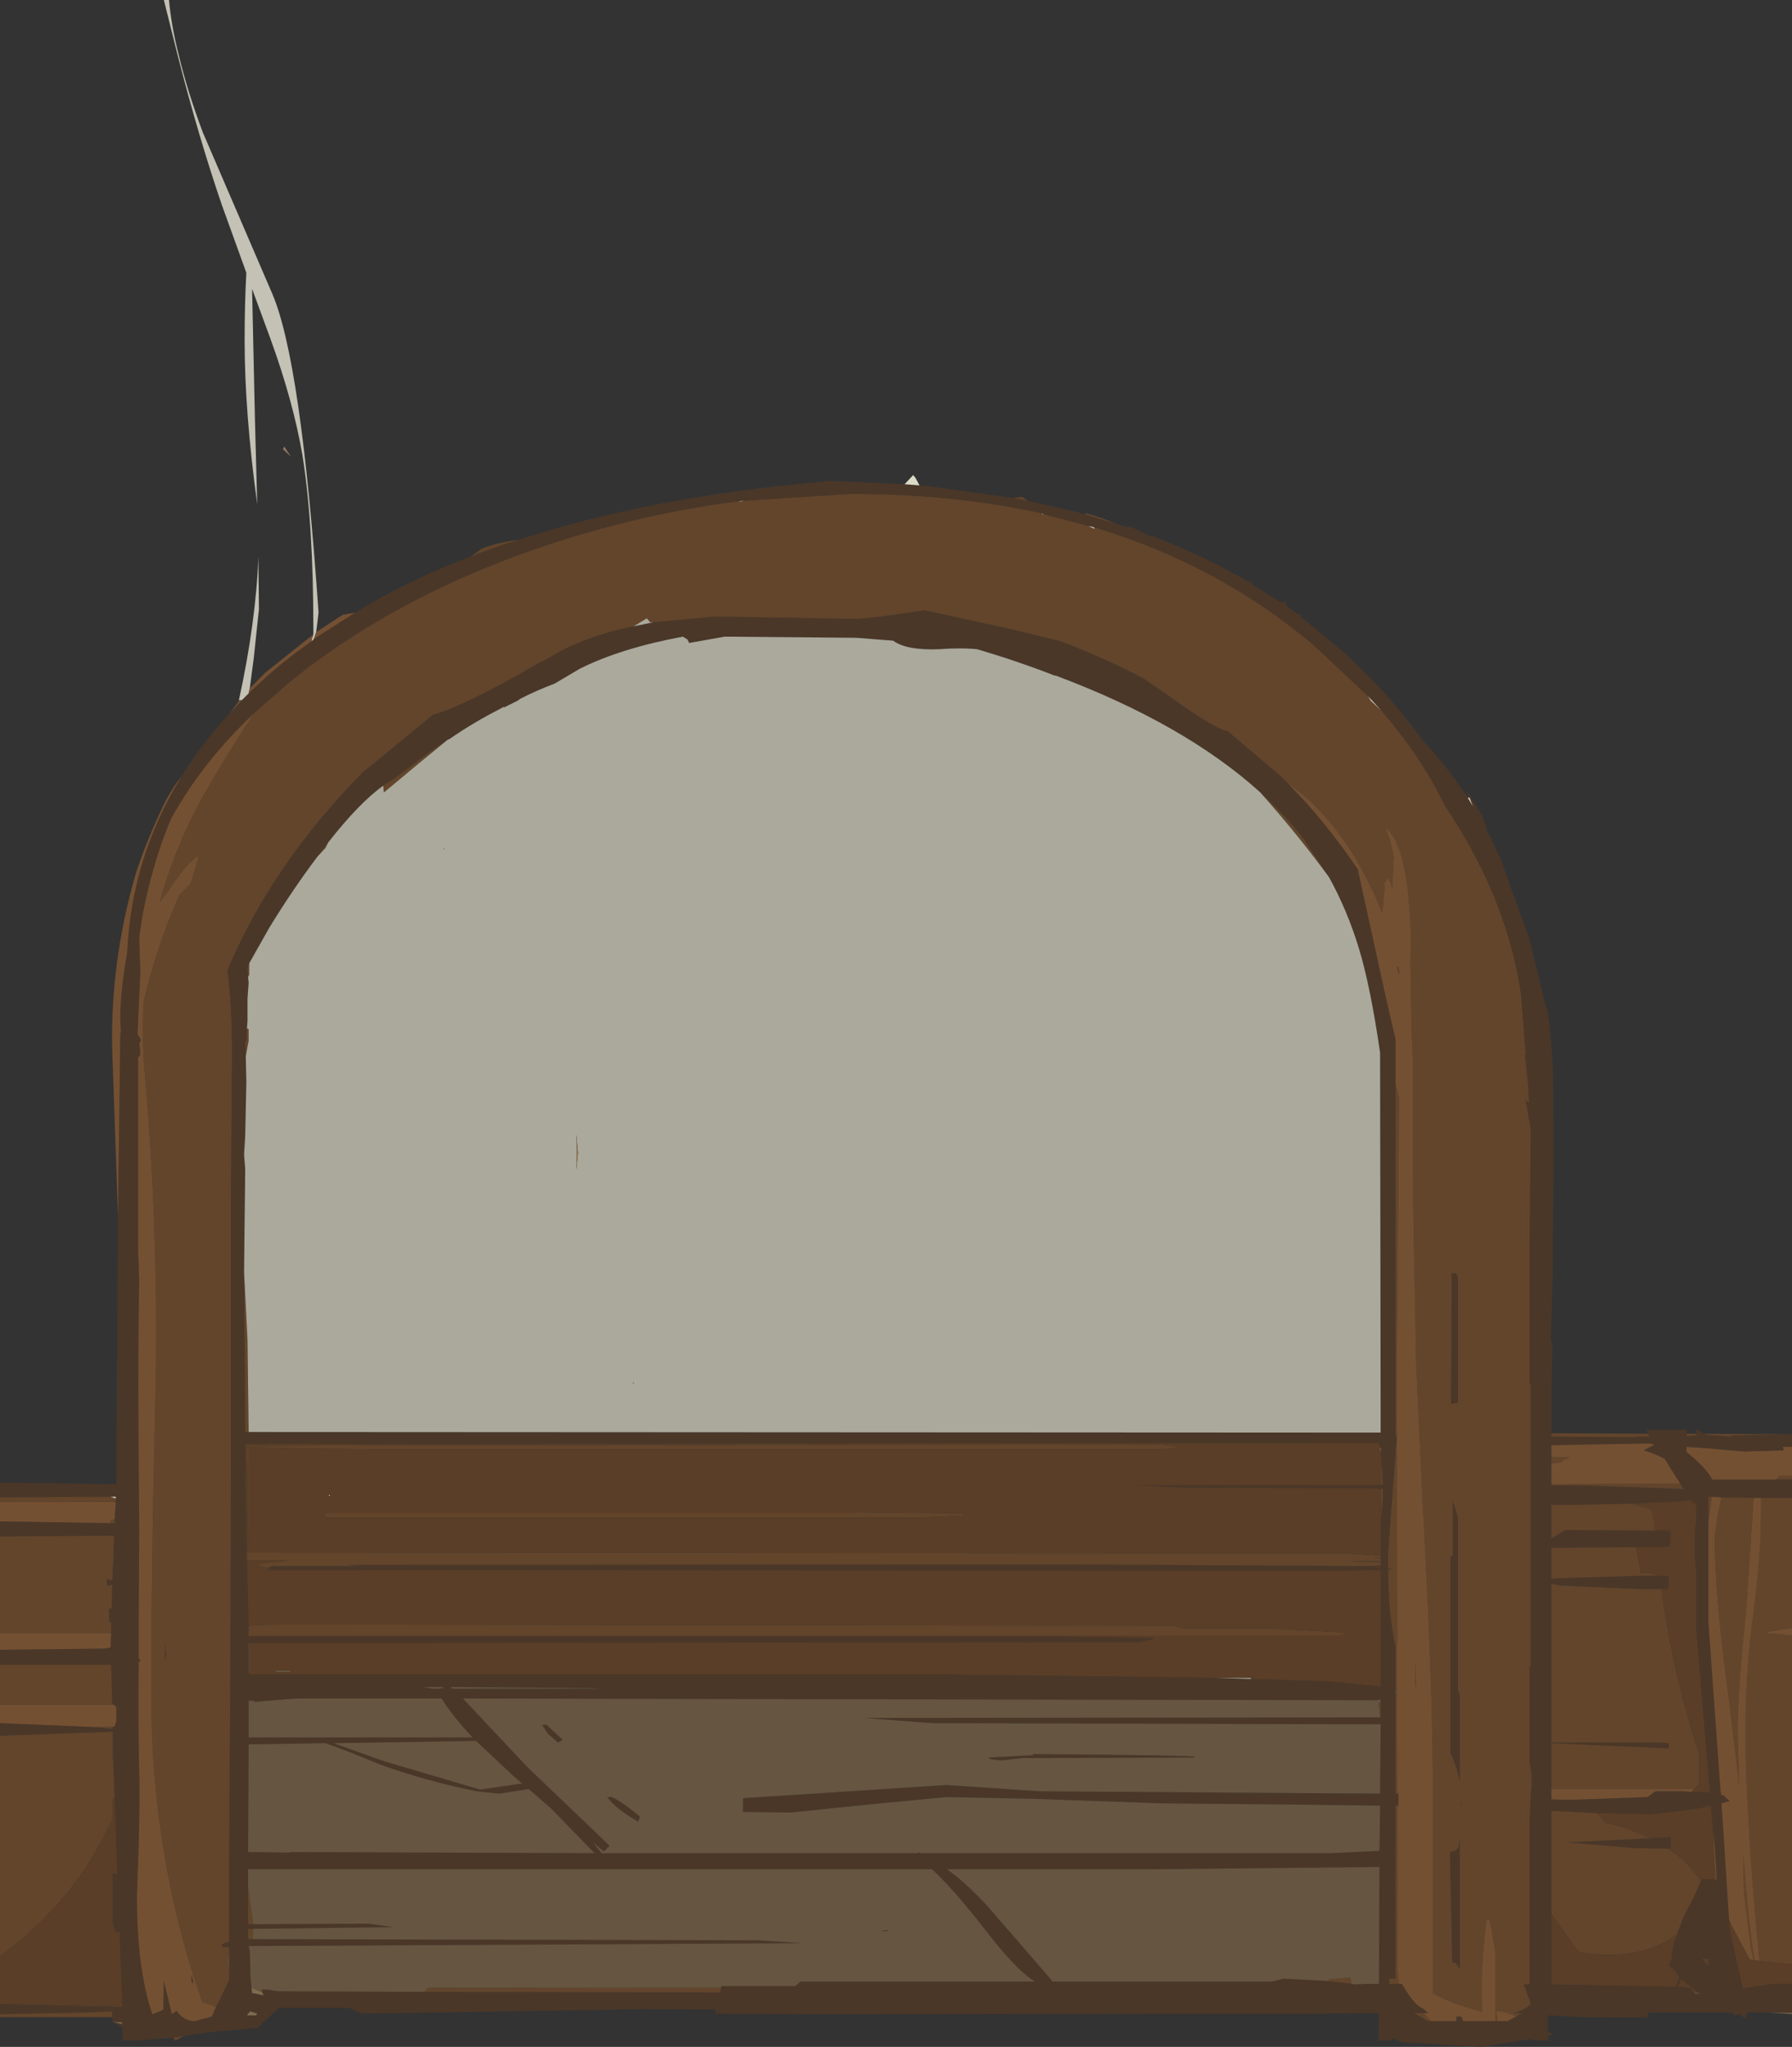 <?xml version="1.0" encoding="UTF-8" standalone="no"?>
<svg xmlns:ffdec="https://www.free-decompiler.com/flash" xmlns:xlink="http://www.w3.org/1999/xlink" ffdec:objectType="shape" height="178.6px" width="156.4px" xmlns="http://www.w3.org/2000/svg">
  <rect width="100%" height="100%" fill="#333333" stroke="none"/>
  <g transform="matrix(1.0, 0.0, 0.0, 1.0, 0.0, 0.0)">
    <path d="M91.1 44.9 L90.95 44.8 Q83.2 43.1 74.3 43.1 L64.9 43.7 64.4 43.75 Q57.3 44.65 50.15 46.8 37.9 50.5 28.6 57.0 L27.0 58.15 25.3 59.5 22.2 62.2 Q17.6 66.55 14.9 71.5 13.25 75.45 12.4 80.1 L12.15 81.8 12.25 84.85 12.0 90.25 12.05 90.35 12.05 90.3 12.3 90.75 12.15 91.05 12.25 91.8 12.2 91.85 12.25 92.0 12.05 92.3 12.05 109.0 12.15 111.65 Q12.0 118.95 12.15 133.5 L12.1 141.95 12.1 144.65 12.25 144.9 12.1 145.05 Q12.05 151.05 12.15 154.5 12.25 158.05 11.95 165.4 11.95 171.5 13.15 175.3 L13.25 175.3 13.15 175.35 13.3 175.75 13.95 175.5 14.25 175.35 14.3 172.85 15.0 175.75 15.4 175.45 Q16.05 176.35 17.0 176.35 L18.5 175.95 18.85 175.1 19.3 174.25 20.0 172.75 20.0 172.05 20.0 170.35 20.0 169.9 19.45 169.9 19.35 169.7 Q19.6 169.5 20.0 169.4 L20.0 162.1 20.0 161.95 20.1 146.8 20.05 146.75 20.1 146.7 20.15 128.0 20.15 104.2 20.25 91.95 Q20.25 87.85 19.85 84.65 23.75 75.4 31.7 67.35 L32.45 66.75 37.8 62.35 38.5 62.15 Q41.85 60.9 47.1 57.8 L47.65 57.55 48.75 56.9 Q51.55 55.4 55.3 54.65 L57.0 54.3 62.4 53.8 74.9 54.0 76.9 53.8 80.7 53.25 87.8 54.8 92.4 55.9 Q96.3 57.35 99.8 59.2 L102.05 60.75 Q106.1 63.65 107.15 63.8 L111.8 67.75 112.45 68.4 Q115.7 71.7 118.5 75.85 L120.9 86.8 121.8 90.7 121.8 94.6 121.8 125.25 121.9 125.25 121.85 126.2 121.8 126.2 121.8 126.75 121.15 135.55 121.15 136.85 121.55 136.9 121.15 136.95 Q121.15 140.8 121.8 143.7 L121.8 147.25 121.8 147.8 121.8 156.5 121.95 156.5 122.05 156.5 122.05 157.15 122.05 157.55 121.95 157.55 121.8 157.55 121.8 172.65 121.3 172.65 121.25 172.65 121.25 173.0 121.25 173.1 122.1 173.1 122.35 173.1 Q123.25 174.65 123.9 175.1 L124.25 175.3 124.65 175.65 124.25 175.65 123.4 175.65 124.65 176.35 124.9 176.35 127.1 176.35 127.1 175.95 127.55 175.95 127.7 176.35 130.5 176.35 130.7 176.35 131.55 176.35 132.35 175.95 132.65 175.7 132.65 175.75 133.05 175.65 132.05 175.65 Q133.3 175.3 133.6 174.8 L133.0 173.15 133.5 173.15 133.5 158.75 133.6 156.5 Q133.8 155.1 133.5 153.85 L133.5 145.45 133.6 145.4 133.6 120.9 133.5 120.7 133.5 108.5 133.6 98.55 133.15 95.95 133.45 96.25 133.4 95.2 133.4 94.95 133.1 92.1 133.15 91.8 132.75 86.8 Q131.55 78.4 126.1 70.3 124.05 66.05 120.55 62.0 L119.4 60.75 114.6 56.25 Q106.3 49.25 95.45 46.0 L95.0 45.9 91.2 44.9 91.1 44.9 M88.45 43.45 L89.7 43.7 93.0 44.45 93.9 44.65 94.75 44.9 97.4 45.7 98.35 46.0 98.55 45.9 100.4 46.8 100.65 46.8 Q105.2 48.55 109.2 50.9 L109.15 50.55 109.35 50.85 109.25 50.85 109.2 50.95 109.6 51.2 111.85 52.6 112.0 52.5 112.15 52.5 112.3 52.85 113.2 53.55 113.4 53.7 117.4 57.0 119.15 58.7 Q121.8 61.35 124.1 64.5 L124.25 64.7 Q126.25 66.8 128.1 69.6 L128.55 70.35 128.25 69.6 127.95 68.9 128.3 69.4 129.35 71.15 129.75 72.25 129.7 72.35 Q131.05 74.85 131.75 77.15 L133.45 81.8 134.95 87.95 135.0 87.85 Q135.45 90.5 135.55 94.2 L135.6 100.55 135.5 111.65 135.35 116.9 135.5 117.35 135.4 121.35 135.4 125.05 135.4 125.35 142.85 125.4 142.8 125.35 143.95 125.35 143.85 125.1 143.8 124.95 143.65 124.75 147.2 124.75 147.2 125.1 147.2 125.25 147.2 125.3 147.25 125.3 148.05 125.25 148.05 125.1 148.05 124.7 148.15 124.75 148.75 125.1 149.0 125.2 151.2 125.35 151.1 125.25 156.4 125.15 156.4 126.25 155.6 126.25 155.7 126.55 152.2 126.65 148.75 126.35 147.2 126.25 147.2 126.65 147.25 126.75 Q148.85 128.0 149.45 129.1 L154.95 129.1 156.4 129.1 156.4 130.7 153.7 130.7 153.2 130.7 153.05 130.7 150.25 130.65 149.4 130.6 149.2 130.6 149.1 130.6 149.1 132.9 149.1 141.5 150.05 154.75 150.1 155.45 150.2 156.6 150.4 156.65 150.95 157.15 150.25 157.35 150.9 167.4 150.9 167.5 150.9 167.95 151.2 169.45 152.1 173.5 152.8 173.4 154.7 173.1 156.4 173.1 156.4 175.6 154.35 175.6 152.5 175.6 152.35 176.15 151.95 175.85 151.8 175.75 151.45 175.85 151.1 175.6 143.9 175.6 143.75 176.05 Q137.0 176.05 135.45 175.85 L135.1 175.9 135.1 177.3 Q135.45 177.35 135.5 177.5 L135.1 177.65 135.1 177.7 135.2 178.05 133.8 178.05 133.8 177.9 132.4 178.1 129.25 178.6 122.4 178.2 121.5 177.85 121.5 178.05 120.3 178.05 120.35 175.65 115.45 175.7 105.55 175.7 71.05 175.75 62.4 175.7 62.5 175.35 55.8 175.3 53.85 175.35 31.6 175.7 30.5 175.2 24.35 175.2 22.45 176.95 18.45 177.3 16.05 177.65 15.1 177.8 11.75 178.05 10.7 178.05 10.65 176.95 Q10.35 176.6 9.85 176.45 L9.8 176.45 9.8 176.0 9.8 175.5 7.5 175.6 0.0 175.75 0.0 174.85 10.65 175.1 10.65 174.2 10.45 168.55 10.15 168.6 9.85 167.85 9.85 163.5 10.15 163.5 10.25 163.7 10.1 159.25 10.0 156.75 9.85 153.1 9.85 151.3 9.85 151.2 9.85 151.1 0.0 151.45 0.0 150.35 8.3 150.7 9.85 150.85 9.85 150.65 10.0 150.65 10.15 150.2 10.15 148.95 9.95 148.75 9.8 148.65 9.7 145.25 0.0 145.25 0.0 143.95 9.15 143.85 9.65 143.75 9.7 142.5 9.7 141.55 9.55 141.6 9.5 140.35 9.75 140.35 9.8 138.25 9.45 138.35 9.35 138.35 9.3 137.8 9.8 137.9 9.9 135.9 9.95 134.0 0.0 134.05 0.0 132.75 9.6 132.9 10.0 132.9 10.0 132.6 10.1 131.05 10.1 130.75 10.1 130.6 9.65 130.6 0.0 130.65 0.0 129.35 10.15 129.5 10.15 128.35 10.3 106.25 10.5 90.1 10.55 90.1 10.5 88.8 Q10.5 86.55 11.1 83.1 11.5 74.75 15.85 67.75 17.6 64.85 20.05 62.25 L21.1 61.1 21.7 60.5 23.2 59.1 Q25.05 57.45 27.2 55.95 L27.4 55.75 31.0 53.45 Q35.55 50.65 41.1 48.55 43.1 47.75 45.25 47.1 55.05 43.9 67.55 42.45 L67.95 42.4 68.0 42.4 72.45 41.95 78.8 42.25 78.95 42.25 80.25 42.35 80.85 42.4 88.45 43.45 M9.85 176.45 L10.65 176.6 10.65 176.45 9.85 176.45 M110.0 69.15 L109.95 69.1 Q103.35 63.15 92.15 58.95 L92.05 58.95 Q88.85 57.7 85.3 56.65 83.8 56.5 81.9 56.65 79.1 56.75 77.95 55.9 L74.75 55.65 63.25 55.55 60.15 56.1 60.0 55.8 59.6 55.55 Q54.2 56.55 50.6 58.35 L48.4 59.65 Q46.8 60.25 45.35 61.0 L45.25 61.1 43.95 61.75 44.0 61.65 43.65 61.85 43.55 61.9 Q41.3 63.05 39.2 64.5 L39.15 64.5 39.0 64.6 37.3 65.75 34.6 67.8 33.45 68.55 Q31.35 70.05 28.65 73.5 L28.05 74.25 27.7 74.75 Q25.55 77.6 23.5 80.95 L21.75 84.05 21.6 84.45 21.65 85.25 21.7 85.75 21.6 87.15 21.6 89.1 21.55 89.75 21.5 90.75 21.4 91.0 21.45 92.15 21.5 94.4 21.4 99.1 21.3 100.75 21.4 102.0 21.3 111.0 21.3 111.8 21.4 124.95 21.7 124.95 120.5 125.0 120.45 91.85 Q119.6 86.0 118.6 82.75 117.6 79.45 116.0 76.55 L113.7 73.1 Q112.1 71.05 110.0 69.15 M11.5 93.25 L11.45 93.3 11.45 93.45 11.5 93.25 M51.45 147.3 L39.35 147.2 39.45 147.35 52.65 147.35 51.45 147.3 M14.4 144.9 L14.4 143.35 14.5 144.4 14.4 144.9 M23.5 136.75 L23.75 136.65 31.75 136.65 30.2 136.55 92.3 136.5 119.7 136.65 120.5 136.65 120.5 136.6 120.5 136.3 120.5 136.2 120.5 135.95 120.5 135.9 120.5 135.75 120.5 132.5 120.55 132.35 120.7 130.8 120.7 129.9 120.5 129.95 120.45 129.95 120.2 129.9 120.3 129.85 103.5 129.8 101.4 129.7 99.2 129.6 120.5 129.6 120.7 129.5 120.6 127.85 120.5 126.75 120.5 126.7 120.5 126.35 120.5 126.2 120.4 126.2 120.35 125.9 119.45 125.9 21.4 126.0 21.45 130.5 21.55 135.45 21.55 136.1 21.7 141.85 21.7 142.25 21.7 142.3 21.7 142.55 21.7 142.7 21.7 142.8 21.75 142.8 93.0 142.8 100.3 142.9 100.45 142.9 100.75 142.95 100.65 143.0 99.4 143.3 21.75 143.35 21.7 143.35 21.7 145.9 21.7 146.1 82.6 146.1 106.05 146.4 109.2 146.5 115.85 146.7 120.5 147.15 120.5 137.0 116.4 137.05 23.45 137.0 23.4 136.9 23.45 136.8 23.5 136.75 M21.7 148.4 L21.7 151.6 40.75 151.6 41.25 151.6 Q39.5 149.75 38.55 148.2 L26.1 148.2 25.1 148.25 22.15 148.5 22.25 148.4 21.7 148.4 M38.65 147.2 L36.9 147.2 37.8 147.35 38.4 147.35 38.6 147.25 38.65 147.35 38.75 147.35 38.65 147.2 M21.7 152.2 L21.65 161.6 25.3 161.65 25.3 161.6 51.9 161.7 48.05 157.75 46.15 156.1 43.6 156.5 41.6 156.3 Q37.0 155.35 33.15 153.95 30.3 152.75 28.4 152.1 L21.7 152.2 M62.95 173.45 L62.95 173.3 69.4 173.3 69.6 173.15 69.85 172.9 90.35 172.9 Q88.75 172.0 85.85 168.2 83.1 164.7 81.35 163.1 L21.65 163.1 21.65 164.7 21.65 167.9 22.1 167.9 32.15 167.85 34.3 168.15 22.1 168.3 21.65 168.3 21.65 169.2 22.05 169.2 66.15 169.3 70.0 169.55 21.7 169.8 21.8 170.3 21.85 171.8 21.85 172.35 21.95 173.45 22.0 173.9 23.0 174.1 22.9 173.85 22.85 173.6 23.35 173.6 24.25 173.75 37.05 173.8 62.85 173.85 62.95 173.45 M33.6 153.7 L41.9 156.15 44.0 155.85 45.3 155.65 45.6 155.65 44.85 155.0 41.55 151.9 29.1 152.1 33.6 153.7 M16.7 172.9 L16.7 172.3 16.9 173.05 16.7 172.9 M22.45 175.7 L21.85 175.5 21.6 175.75 21.6 175.85 22.05 175.85 22.35 175.85 22.45 175.7 M120.5 148.55 L120.5 148.3 120.15 148.35 40.4 148.2 45.85 154.0 46.25 154.4 53.2 161.05 52.7 161.55 51.75 160.75 52.5 161.7 54.1 161.7 80.15 161.7 80.15 161.6 80.35 161.7 100.3 161.7 116.05 161.7 120.4 161.5 120.45 157.55 112.55 157.45 101.45 157.35 90.1 156.95 82.6 156.8 75.8 157.45 68.95 158.15 64.85 158.1 64.85 156.9 70.3 156.55 82.6 155.75 90.75 156.3 112.55 156.45 120.45 156.5 120.5 150.45 81.3 150.35 75.45 149.9 120.45 149.85 120.5 149.85 120.5 148.55 M77.4 168.4 L77.5 168.5 76.9 168.5 77.4 168.4 M53.4 156.8 Q53.95 157.05 54.9 157.75 L55.85 158.5 55.7 158.95 Q53.7 157.8 53.0 156.8 L53.4 156.8 M47.85 151.3 L47.3 150.5 47.7 150.5 49.1 151.8 48.7 152.05 47.85 151.3 M127.1 111.1 L127.25 111.5 127.25 122.4 126.9 122.45 126.65 122.5 126.7 111.1 127.1 111.1 M135.4 127.7 L135.4 129.5 135.4 129.6 137.7 129.6 146.4 129.9 146.95 129.95 146.65 129.45 145.85 128.2 145.3 127.3 Q144.5 126.85 143.45 126.55 L144.4 126.05 144.0 125.95 135.4 126.1 135.4 127.15 135.4 127.7 M142.35 131.2 L137.7 131.3 135.4 131.3 135.4 134.25 135.85 133.95 136.65 133.5 144.45 133.55 145.8 133.55 145.75 134.95 142.8 135.0 135.4 135.05 135.4 137.75 136.35 137.7 142.95 137.5 144.6 137.5 145.65 137.5 145.6 138.65 145.0 138.65 142.95 138.65 136.25 138.35 135.4 138.2 135.4 152.05 144.65 152.05 145.65 152.1 145.65 152.55 135.4 152.1 135.4 156.1 135.4 157.0 136.9 157.05 143.8 156.8 144.2 156.5 144.5 156.3 147.0 156.3 147.65 156.35 149.25 156.4 148.05 142.15 148.05 137.25 Q147.75 134.65 148.05 132.55 L148.05 131.0 147.9 131.3 147.6 130.9 146.4 131.0 142.35 131.2 M126.8 131.0 L127.25 132.4 127.25 147.5 127.4 147.9 127.4 155.5 Q127.2 154.25 126.65 153.1 L126.6 153.0 126.6 135.85 126.8 135.7 126.8 131.0 M119.6 136.75 L120.5 136.85 120.5 136.75 119.6 136.75 M104.15 153.35 L89.25 153.4 87.4 153.6 86.85 153.55 Q86.3 153.5 86.3 153.35 L90.15 153.15 90.15 153.05 Q104.25 153.15 104.3 153.3 L104.15 153.35 M117.95 173.1 L118.2 173.15 119.35 173.1 120.35 173.1 120.4 162.9 100.3 163.1 82.65 163.1 Q84.4 164.35 86.3 166.45 L91.75 172.75 91.85 172.9 111.05 172.9 112.05 172.65 115.95 172.85 117.95 173.1 M144.05 160.4 L145.8 160.3 145.8 161.3 145.6 161.3 142.55 161.25 136.8 160.75 144.05 160.4 M148.45 164.15 L148.55 163.95 149.35 164.0 149.6 163.95 149.65 164.0 149.65 164.05 149.85 164.05 149.85 164.0 149.6 160.45 149.5 159.7 149.4 158.5 149.35 157.55 147.85 157.85 144.15 158.3 139.35 158.2 135.4 158.0 135.4 167.0 135.4 173.15 146.25 173.35 146.55 172.6 Q146.3 171.9 145.65 171.5 L145.9 170.85 Q145.95 169.95 146.35 168.8 L147.0 167.1 147.85 165.5 148.45 164.15 M149.1 171.6 L149.1 171.35 149.15 170.9 148.55 170.9 149.1 171.6 M127.55 157.6 L127.5 157.6 127.5 157.2 127.55 157.6 M127.3 161.2 L127.4 160.45 127.4 171.8 127.25 171.55 127.0 171.25 126.75 171.25 126.55 161.8 126.55 161.6 126.95 161.5 127.3 161.2 M147.75 173.75 L147.9 173.95 147.9 174.0 148.4 174.0 148.15 173.8 148.05 173.75 146.75 172.7 146.45 173.35 147.55 173.45 147.75 173.75" fill="#4a3728" fill-rule="evenodd" stroke="none"/>
    <path d="M113.4 53.7 L113.2 53.55 113.7 53.7 113.4 53.7" fill="#413f3f" fill-rule="evenodd" stroke="none"/>
    <path d="M90.95 44.8 L90.95 44.85 91.1 44.9 91.2 44.9 95.0 45.9 95.55 46.15 95.45 46.0 Q106.3 49.25 114.6 56.25 L119.4 60.75 119.65 61.15 120.55 62.0 Q124.05 66.05 126.1 70.3 131.55 78.4 132.75 86.8 L133.15 91.8 133.1 92.1 133.4 94.95 133.4 95.2 133.45 96.25 133.15 95.95 133.6 98.55 133.5 108.5 133.5 120.7 133.6 120.9 133.6 145.4 133.5 145.45 133.5 153.85 Q133.8 155.1 133.6 156.5 L133.5 158.75 133.5 173.15 133.0 173.15 133.6 174.8 Q133.3 175.3 132.05 175.65 L133.05 175.65 132.65 175.75 132.65 175.7 132.35 175.95 Q131.1 175.4 130.6 175.5 L130.7 176.35 130.5 176.35 130.5 170.25 130.0 167.45 129.75 167.45 Q129.3 171.05 129.3 173.85 L129.35 175.55 Q126.45 174.75 125.05 173.9 L125.05 154.25 Q125.0 146.6 124.15 130.8 L123.6 119.0 123.3 102.9 123.3 92.25 123.2 90.0 123.1 84.15 123.1 83.7 Q123.2 81.05 122.95 78.5 122.5 73.4 120.9 72.2 L121.35 73.45 121.65 74.75 121.5 77.55 Q121.45 76.95 121.05 76.6 L120.95 76.95 120.9 76.9 120.8 77.15 120.85 77.35 120.65 79.7 Q119.55 76.9 118.0 74.4 115.5 70.45 112.45 68.4 L111.8 67.75 107.15 63.8 Q106.1 63.65 102.05 60.75 L99.8 59.2 Q96.3 57.35 92.4 55.9 L87.8 54.8 80.7 53.25 76.9 53.8 74.9 54.0 62.4 53.8 57.0 54.3 56.75 54.3 56.45 53.95 55.3 54.65 Q51.55 55.4 48.75 56.9 L47.65 57.55 47.1 57.8 Q41.85 60.9 38.5 62.15 L37.8 62.35 32.45 66.75 31.7 67.35 Q23.75 75.4 19.85 84.65 20.25 87.85 20.25 91.95 L20.15 104.2 20.15 128.0 20.1 146.7 20.05 146.75 20.1 146.8 20.0 161.95 20.0 162.1 20.0 169.4 Q19.6 169.5 19.35 169.7 L19.45 169.9 20.0 169.9 20.0 170.35 19.9 171.15 20.0 172.05 20.0 172.75 19.3 174.25 18.85 175.1 17.65 174.7 Q13.25 162.15 13.2 148.2 13.2 140.05 13.35 132.0 L13.35 131.75 13.35 131.55 13.55 122.65 Q13.9 108.2 12.65 93.85 12.35 90.5 12.55 87.35 13.6 82.85 15.35 78.8 L15.65 78.1 16.65 77.1 17.35 74.7 Q16.5 75.0 14.75 77.65 L13.95 78.7 Q15.15 74.3 17.35 70.15 19.5 66.25 22.2 62.2 L25.3 59.5 27.0 58.15 28.6 57.0 Q37.9 50.5 50.15 46.8 57.3 44.65 64.4 43.75 L64.75 43.75 64.9 43.7 74.3 43.1 Q83.2 43.1 90.95 44.8 M124.9 176.35 L124.65 176.35 123.4 175.65 124.25 175.65 124.9 176.35 M122.1 173.1 L121.25 173.1 121.25 173.0 121.3 172.65 121.8 172.65 121.8 157.55 121.95 157.55 122.0 164.55 121.95 170.4 Q121.95 171.85 122.1 173.1 M121.95 156.5 L121.8 156.5 121.8 147.8 121.9 147.6 121.8 147.25 121.8 143.7 Q121.15 140.8 121.15 136.95 L121.55 136.9 121.15 136.85 121.15 135.55 121.8 126.75 121.8 126.2 121.85 126.2 121.9 125.25 121.8 125.25 121.8 94.6 122.1 95.75 121.9 120.65 121.95 143.15 121.9 143.95 121.95 156.5 M89.7 43.7 L88.45 43.45 89.2 43.35 89.7 43.7 M67.95 42.4 L67.55 42.45 67.7 42.4 67.95 42.4 M45.25 47.1 Q43.1 47.75 41.1 48.55 L42.0 47.9 Q43.3 47.35 45.25 47.1 M0.0 130.65 L9.65 130.6 10.1 130.75 10.1 131.05 0.0 131.05 0.0 130.65 M10.0 132.6 L10.0 132.9 9.6 132.9 9.7 132.7 9.75 132.6 10.0 132.6 M0.0 134.05 L9.95 134.0 9.9 135.9 9.8 137.9 9.3 137.8 9.35 138.35 9.45 138.35 9.8 138.25 9.75 140.35 9.5 140.35 9.55 141.6 9.7 141.55 9.7 142.5 0.0 142.5 0.0 134.05 M0.0 145.25 L9.7 145.25 9.8 148.65 9.95 148.75 0.0 148.75 0.0 145.25 M9.85 150.65 L9.85 150.85 8.3 150.7 9.85 150.65 M0.0 151.45 L9.85 151.1 9.85 151.2 9.85 151.3 9.85 153.1 10.0 156.75 9.85 157.0 9.85 158.7 9.5 159.35 Q6.35 166.05 0.0 170.7 L0.0 151.45 M10.65 174.2 L10.65 175.1 0.0 174.85 0.0 174.8 10.55 175.05 10.65 174.2 M0.0 175.75 L7.5 175.6 9.8 175.5 9.8 176.0 0.0 176.0 0.0 175.75 M15.1 177.8 L16.05 177.65 15.3 178.05 15.1 177.8 M150.9 167.5 L150.9 167.4 151.1 167.95 150.9 167.5 M149.1 132.9 L149.1 130.6 149.2 130.6 149.4 130.6 149.1 132.9 M150.25 130.65 L153.05 130.7 152.4 140.55 Q151.65 147.45 151.65 151.2 L151.8 155.9 150.9 148.3 Q149.65 139.3 149.65 134.05 L149.95 132.05 150.25 130.65 M153.7 130.7 L156.4 130.7 156.4 142.05 153.9 142.45 156.4 142.7 156.4 171.4 153.55 171.1 Q152.35 158.2 152.35 151.3 152.35 145.6 153.05 140.65 153.7 135.8 153.7 131.8 L153.7 130.7 M156.4 129.1 L154.95 129.1 155.25 128.85 155.25 128.75 156.4 128.75 156.4 129.1 M156.4 125.15 L151.1 125.25 151.2 125.35 149.0 125.2 148.75 125.1 156.4 125.15 M148.05 125.1 L148.05 125.25 147.25 125.3 147.2 125.3 147.2 125.25 147.2 125.1 148.05 125.1 M143.85 125.1 L143.95 125.35 142.8 125.35 142.85 125.4 135.4 125.35 135.4 125.05 143.85 125.1 M97.4 45.7 L94.75 44.9 94.7 44.75 Q96.15 45.15 97.4 45.7 M39.0 64.6 L36.5 66.65 33.5 69.15 33.45 68.55 34.6 67.8 37.3 65.75 39.0 64.6 M28.65 73.5 L28.4 74.0 27.7 74.75 28.05 74.25 28.65 73.5 M21.75 84.05 L21.75 85.05 21.65 85.25 21.6 84.45 21.75 84.05 M21.55 89.75 L21.6 89.75 21.7 89.8 21.7 90.8 21.45 92.15 21.4 91.0 21.5 90.75 21.55 89.75 M21.3 111.0 L21.4 112.95 21.6 116.9 21.7 124.95 21.4 124.95 21.3 111.8 21.3 111.0 M116.0 76.55 Q113.3 72.85 110.0 69.15 112.1 71.05 113.7 73.1 L116.0 76.55 M122.1 85.1 L121.9 84.4 122.05 84.3 122.15 84.8 122.1 85.1 M74.85 131.95 L84.0 132.05 84.1 132.25 80.25 132.4 28.4 132.4 28.3 132.15 28.55 132.0 74.55 132.0 74.85 131.95 M14.4 144.9 L14.5 144.4 14.4 143.35 14.4 144.9 M21.55 126.25 L21.45 126.2 23.0 126.15 33.15 126.1 101.5 126.05 102.7 126.2 102.8 126.3 101.5 126.45 33.15 126.45 27.35 126.4 21.6 126.25 21.7 126.3 21.7 133.75 21.65 134.6 21.6 127.8 21.55 126.25 M23.5 136.75 L23.1 136.75 22.75 136.65 22.45 136.45 25.25 136.15 21.9 136.15 21.65 136.1 21.55 136.1 21.55 135.45 117.65 135.55 120.5 135.75 120.5 135.9 119.9 135.95 120.5 135.95 120.5 136.2 117.55 136.25 120.5 136.3 120.5 136.6 119.7 136.65 92.3 136.5 30.2 136.55 31.75 136.65 23.75 136.65 23.5 136.75 M21.7 141.85 L23.6 141.75 102.5 141.85 103.25 142.1 111.0 142.1 117.4 142.45 117.1 142.7 24.8 142.7 21.75 142.7 21.7 142.7 21.7 142.55 21.7 142.3 21.75 142.3 21.9 142.25 21.75 142.25 21.7 142.25 21.7 141.85 M21.65 164.7 L22.1 167.9 21.65 167.9 21.65 164.7 M22.1 168.3 L22.1 168.35 22.05 169.2 21.65 169.2 21.65 168.3 22.1 168.3 M37.05 173.8 L37.35 173.45 62.95 173.45 62.85 173.85 37.05 173.8 M120.45 149.85 L120.3 148.55 120.5 148.55 120.5 149.85 120.45 149.85 M127.1 111.1 L126.7 111.1 126.65 122.5 126.9 122.45 127.25 122.4 127.25 111.5 127.1 111.1 M135.4 127.15 L137.05 127.15 136.45 127.4 136.3 127.6 135.4 127.7 135.4 127.15 M135.4 129.5 L146.65 129.45 146.95 129.95 146.4 129.9 137.7 129.6 135.4 129.6 135.4 129.5 M144.45 133.55 L136.65 133.5 135.85 133.95 135.4 134.25 135.4 131.3 137.7 131.3 142.35 131.2 143.85 131.6 144.2 131.85 144.45 133.55 M135.4 156.1 L135.4 152.1 145.65 152.55 145.65 152.1 144.65 152.05 135.4 152.05 135.4 138.2 136.25 138.35 142.95 138.65 145.0 138.65 Q145.95 145.7 148.05 152.25 L148.3 152.9 148.3 155.65 147.85 156.1 135.4 156.1 M144.6 137.5 L142.95 137.5 136.35 137.7 135.4 137.75 135.4 135.05 142.8 135.0 142.85 135.25 143.2 137.25 Q144.0 137.15 144.6 137.5 M126.8 131.0 L126.8 135.7 126.6 135.85 126.6 153.0 126.65 153.1 Q127.2 154.25 127.4 155.5 L127.4 147.9 127.25 147.5 127.25 132.4 126.8 131.0 M123.6 147.35 L123.5 146.8 123.5 144.8 123.6 147.35 M120.6 127.85 L120.7 129.5 120.5 129.6 120.5 128.45 120.6 127.85 M120.5 129.95 L120.7 129.9 120.7 130.8 120.55 132.35 120.5 129.95 M115.95 172.85 L116.0 172.7 117.85 172.55 117.95 173.1 115.95 172.85 M145.6 161.3 Q147.4 162.5 148.45 164.15 L147.85 165.5 147.0 167.1 146.35 168.8 Q142.9 171.25 137.75 170.3 L135.4 167.0 135.4 158.0 139.35 158.2 140.15 159.05 Q142.35 159.55 144.05 160.4 L136.8 160.75 142.55 161.25 145.6 161.3 M149.65 164.0 L149.65 162.7 149.85 164.0 149.85 164.05 149.65 164.05 149.65 164.0 M149.55 160.95 L149.5 160.2 149.5 159.7 149.6 160.45 149.55 160.95 M153.05 171.05 L152.8 169.9 152.2 165.15 152.15 161.6 152.2 162.55 Q152.7 168.75 153.15 171.05 L153.05 171.05 M127.55 157.6 L127.5 157.2 127.5 157.6 127.55 157.6 M127.3 161.2 L126.95 161.5 126.55 161.6 126.55 161.8 126.75 171.25 127.0 171.25 127.25 171.55 127.4 171.8 127.4 160.45 127.3 161.2 M148.05 173.75 L148.15 173.8 148.4 174.0 147.9 174.0 147.9 173.95 147.75 173.75 148.05 173.75" fill="#63452b" fill-rule="evenodd" stroke="none"/>
    <path d="M90.95 44.8 L91.1 44.9 90.95 44.85 90.95 44.8 M95.0 45.9 L95.45 46.0 95.55 46.15 95.0 45.9 M119.4 60.75 L120.55 62.0 119.65 61.15 119.4 60.75 M64.4 43.75 L64.9 43.7 64.75 43.75 64.4 43.75 M80.25 42.35 L78.95 42.25 79.7 41.45 79.9 41.7 80.25 42.35 M9.65 130.6 L10.1 130.6 10.1 130.75 9.65 130.6 M128.25 69.6 L128.55 70.35 128.1 69.6 128.25 69.6" fill="#dddac8" fill-rule="evenodd" stroke="none"/>
    <path d="M27.4 55.75 L27.2 55.95 27.2 55.8 27.35 55.35 27.35 54.95 Q27.35 45.7 26.4 39.75 25.6 35.05 23.6 29.55 L22.0 25.2 22.25 36.6 22.45 44.0 Q21.35 35.95 21.35 29.7 21.35 26.5 21.5 23.8 L19.35 17.85 Q17.3 11.85 15.5 4.8 L14.3 0.0 14.75 0.0 Q14.95 2.25 15.6 4.8 16.35 7.95 17.7 11.55 L23.75 25.6 Q26.3 31.5 27.8 53.45 L27.6 55.15 27.4 55.75 M21.7 60.5 L21.1 61.1 20.9 61.1 20.85 61.1 Q22.35 54.2 22.55 48.55 L22.6 53.15 22.15 57.4 21.8 60.05 21.7 60.5" fill="#c4c2b5" fill-rule="evenodd" stroke="none"/>
    <path d="M57.0 54.3 L55.3 54.65 56.45 53.95 56.75 54.3 57.0 54.3 M39.0 64.6 L39.15 64.5 39.2 64.5 Q41.3 63.05 43.55 61.9 L43.65 61.85 44.0 61.65 43.95 61.75 45.25 61.1 45.35 61.0 Q46.8 60.25 48.4 59.65 L50.6 58.35 Q54.2 56.55 59.6 55.55 L60.0 55.8 60.15 56.1 63.25 55.55 74.75 55.65 77.95 55.9 Q79.1 56.75 81.9 56.65 83.8 56.5 85.3 56.65 88.85 57.7 92.05 58.95 L92.15 58.95 Q103.35 63.15 109.95 69.1 L110.0 69.15 Q113.3 72.85 116.0 76.55 117.6 79.45 118.6 82.75 119.6 86.0 120.45 91.85 L120.5 125.0 21.7 124.95 21.6 116.9 21.4 112.95 21.3 111.0 21.4 102.0 21.3 100.75 21.4 99.1 21.5 94.4 21.45 92.15 21.7 90.8 21.7 89.8 21.6 89.75 21.55 89.75 21.6 89.1 21.6 87.15 21.7 85.75 21.65 85.25 21.75 85.05 21.75 84.05 23.5 80.95 Q25.55 77.6 27.7 74.75 L28.4 74.0 28.65 73.5 Q31.35 70.05 33.45 68.55 L33.5 69.15 36.5 66.65 39.0 64.6 M38.75 74.0 L38.75 74.15 38.8 74.0 38.75 74.0 M55.25 120.75 L55.3 120.75 55.25 120.55 55.25 120.75 M50.45 100.6 L50.3 99.0 50.3 102.05 50.45 100.6 M106.05 146.4 L109.15 146.4 109.2 146.5 106.05 146.4 M120.5 126.7 L120.45 126.45 120.45 126.35 120.5 126.35 120.5 126.7" fill="#aaa99c" fill-rule="evenodd" stroke="none"/>
    <path d="M132.35 175.95 L131.55 176.35 130.7 176.35 130.6 175.5 Q131.1 175.4 132.35 175.95 M130.5 176.35 L127.7 176.35 127.55 175.95 127.1 175.95 127.1 176.35 124.9 176.35 124.25 175.65 124.65 175.65 124.25 175.3 123.9 175.1 Q123.25 174.65 122.35 173.1 L122.1 173.1 Q121.95 171.85 121.95 170.4 L122.0 164.55 121.95 157.55 122.05 157.55 122.05 157.15 122.05 156.5 121.95 156.5 121.9 143.95 121.95 143.15 121.9 120.65 122.1 95.75 121.8 94.6 121.8 90.7 120.9 86.8 118.5 75.85 Q115.7 71.7 112.45 68.4 115.5 70.45 118.0 74.4 119.55 76.9 120.65 79.7 L120.85 77.35 120.8 77.15 120.9 76.9 120.95 76.95 121.05 76.6 Q121.45 76.95 121.5 77.55 L121.65 74.75 121.35 73.45 120.9 72.2 Q122.5 73.4 122.95 78.5 123.2 81.05 123.1 83.7 L123.1 84.15 123.2 90.0 123.3 92.25 123.3 102.9 123.6 119.0 124.15 130.8 Q125.0 146.6 125.05 154.25 L125.05 173.9 Q126.45 174.75 129.35 175.55 L129.3 173.85 Q129.3 171.05 129.75 167.45 L130.0 167.45 130.5 170.25 130.5 176.35 M18.85 175.1 L18.5 175.95 17.0 176.35 Q16.05 176.35 15.4 175.45 L15.0 175.75 14.3 172.85 14.25 175.35 13.95 175.5 13.3 175.75 13.15 175.35 13.25 175.3 13.15 175.3 Q11.95 171.5 11.95 165.4 12.25 158.05 12.15 154.5 12.05 151.05 12.1 145.05 L12.25 144.9 12.1 144.65 12.1 141.95 12.15 133.5 Q12.0 118.95 12.15 111.65 L12.05 109.0 12.05 92.3 12.25 92.0 12.2 91.85 12.25 91.8 12.15 91.05 12.3 90.75 12.05 90.3 12.05 90.35 12.0 90.25 12.25 84.85 12.15 81.8 12.4 80.1 Q13.25 75.45 14.9 71.5 17.6 66.55 22.2 62.2 19.5 66.25 17.35 70.15 15.15 74.3 13.95 78.7 L14.75 77.65 Q16.5 75.0 17.35 74.7 L16.65 77.1 15.65 78.1 15.35 78.8 Q13.6 82.85 12.55 87.35 12.35 90.5 12.65 93.85 13.9 108.2 13.55 122.65 L13.35 131.55 13.35 131.75 13.35 132.0 Q13.2 140.05 13.2 148.2 13.25 162.15 17.65 174.7 L18.85 175.1 M31.0 53.45 L27.4 55.75 27.6 55.15 29.9 53.65 31.0 53.45 M27.2 55.95 Q25.05 57.45 23.2 59.1 L21.7 60.5 21.8 60.05 23.15 58.7 27.35 55.35 27.2 55.8 27.2 55.95 M21.1 61.1 L20.05 62.25 20.9 61.1 21.1 61.1 M15.85 67.75 Q11.5 74.75 11.1 83.1 10.5 86.55 10.5 88.8 L10.55 90.1 10.5 90.1 10.3 106.25 9.8 91.7 Q9.6 83.9 11.9 76.05 12.9 73.1 14.25 70.3 14.95 68.85 15.85 67.75 M10.1 131.05 L10.0 132.6 9.75 132.6 9.7 132.7 9.6 132.9 0.0 132.75 0.0 131.05 10.1 131.05 M9.7 142.5 L9.65 143.75 9.15 143.85 0.0 143.95 0.0 142.5 9.7 142.5 M9.95 148.75 L10.15 148.95 10.15 150.2 10.0 150.65 9.85 150.65 8.3 150.7 0.0 150.35 0.0 148.75 9.95 148.75 M150.9 167.4 L150.25 157.35 150.95 157.15 150.4 156.65 150.2 156.6 150.1 155.45 150.05 154.75 149.1 141.5 149.1 132.9 149.4 130.6 150.25 130.65 149.95 132.05 149.65 134.05 Q149.65 139.3 150.9 148.3 L151.8 155.9 151.65 151.2 Q151.65 147.45 152.4 140.55 L153.05 130.7 153.2 130.7 153.7 130.7 153.7 131.8 Q153.7 135.8 153.05 140.65 152.35 145.6 152.35 151.3 152.35 158.2 153.55 171.1 L153.15 171.05 Q152.7 168.75 152.2 162.55 L152.15 161.6 152.2 165.15 152.8 169.9 153.05 171.05 152.7 170.95 151.1 167.95 150.9 167.4 M154.95 129.1 L149.45 129.1 Q148.85 128.0 147.25 126.75 L147.2 126.65 147.2 126.25 148.75 126.35 152.2 126.65 155.7 126.55 155.6 126.25 156.4 126.25 156.4 128.75 155.25 128.75 155.25 128.85 154.95 129.1 M122.1 85.1 L122.15 84.8 122.05 84.3 121.9 84.4 122.1 85.1 M11.5 93.25 L11.45 93.45 11.45 93.3 11.5 93.25 M16.7 172.9 L16.9 173.05 16.7 172.3 16.7 172.9 M135.4 127.7 L136.3 127.6 136.45 127.4 137.05 127.15 135.4 127.15 135.4 126.1 144.0 125.95 144.4 126.05 143.45 126.55 Q144.5 126.85 145.3 127.3 L145.85 128.2 146.65 129.45 135.4 129.5 135.4 127.7 M147.65 156.35 L147.0 156.3 144.5 156.3 144.2 156.5 143.8 156.8 136.9 157.05 135.4 157.0 135.4 156.1 147.85 156.1 147.65 156.35 M123.6 147.35 L123.5 144.8 123.5 146.8 123.6 147.35 M156.4 142.7 L153.9 142.45 156.4 142.05 156.4 142.7 M149.65 162.7 L149.55 160.95 149.6 160.45 149.85 164.0 149.65 162.7" fill="#745032" fill-rule="evenodd" stroke="none"/>
    <path d="M24.8 38.95 L25.4 39.85 24.7 39.2 24.8 38.95 M38.75 74.0 L38.8 74.0 38.75 74.15 38.75 74.0 M50.45 100.6 L50.3 102.05 50.3 99.0 50.45 100.6 M55.25 120.75 L55.25 120.55 55.3 120.75 55.25 120.75" fill="#917a5e" fill-rule="evenodd" stroke="none"/>
    <path d="M121.25 173.0 L121.25 172.65 121.3 172.65 121.25 173.0 M121.8 147.8 L121.8 147.25 121.9 147.6 121.8 147.8 M20.0 170.35 L20.0 172.05 19.9 171.15 20.0 170.35 M51.45 147.3 L52.65 147.35 39.45 147.35 39.35 147.2 51.45 147.3 M21.75 142.7 L21.75 142.8 21.7 142.8 21.7 142.7 21.75 142.7 M21.75 143.35 L21.75 145.9 21.7 145.9 21.7 143.35 21.75 143.35 M21.75 142.3 L21.7 142.3 21.7 142.25 21.75 142.25 21.75 142.3 M21.7 148.4 L22.25 148.4 22.15 148.5 25.1 148.25 26.1 148.2 38.55 148.2 Q39.5 149.75 41.25 151.6 L40.75 151.6 21.7 151.6 21.7 148.4 M35.2 143.9 L35.0 143.9 35.15 143.75 35.2 143.9 M23.95 145.9 Q24.1 145.75 24.3 145.75 L25.35 145.75 25.35 145.9 23.95 145.9 M21.65 164.7 L21.65 163.1 81.35 163.1 Q83.1 164.7 85.85 168.2 88.75 172.0 90.35 172.9 L69.85 172.9 69.6 173.15 69.4 173.3 62.95 173.3 62.95 173.45 37.35 173.45 37.05 173.8 24.25 173.75 23.35 173.6 22.85 173.6 22.9 173.85 21.95 173.45 21.85 172.35 21.85 171.8 21.8 170.3 21.7 169.8 70.0 169.55 66.15 169.3 22.05 169.2 22.1 168.35 22.1 168.3 34.3 168.15 32.15 167.85 22.1 167.9 21.65 164.7 M21.7 152.2 L28.4 152.1 Q30.3 152.75 33.15 153.95 37.0 155.35 41.6 156.3 L43.6 156.5 46.15 156.1 48.05 157.75 51.9 161.7 25.3 161.6 25.3 161.65 21.65 161.6 21.7 152.2 M38.65 147.2 L38.75 147.35 38.65 147.35 38.6 147.25 38.4 147.35 37.8 147.35 36.9 147.2 38.65 147.2 M33.6 153.7 L29.1 152.1 41.55 151.9 44.85 155.0 45.6 155.65 45.3 155.65 44.0 155.85 41.9 156.15 33.6 153.7 M120.45 149.85 L75.45 149.9 81.3 150.35 120.5 150.45 120.45 156.5 112.55 156.45 90.75 156.3 82.6 155.75 70.3 156.55 64.85 156.9 64.85 158.1 68.95 158.15 75.8 157.45 82.6 156.8 90.1 156.95 101.45 157.35 112.55 157.45 120.45 157.55 120.4 161.5 116.05 161.7 100.3 161.7 80.35 161.7 80.15 161.6 80.15 161.7 54.1 161.7 52.5 161.7 51.75 160.75 52.7 161.55 53.2 161.05 46.25 154.4 45.85 154.0 40.4 148.2 120.15 148.35 120.5 148.3 120.5 148.55 120.3 148.55 120.45 149.85 M77.4 168.4 L76.9 168.5 77.5 168.5 77.4 168.4 M47.85 151.3 L48.7 152.05 49.1 151.8 47.7 150.5 47.3 150.5 47.85 151.3 M53.4 156.8 L53.0 156.8 Q53.7 157.8 55.7 158.95 L55.85 158.5 54.9 157.75 Q53.95 157.05 53.4 156.8 M104.15 153.35 L104.3 153.3 Q104.25 153.15 90.15 153.05 L90.15 153.15 86.3 153.35 Q86.3 153.5 86.85 153.55 L87.4 153.6 89.25 153.4 104.15 153.35 M117.95 173.1 L117.85 172.55 116.0 172.7 115.95 172.85 112.05 172.65 111.05 172.9 91.85 172.9 91.75 172.75 86.3 166.45 Q84.4 164.35 82.65 163.1 L100.3 163.1 120.4 162.9 120.35 173.1 119.35 173.1 118.2 173.15 117.95 173.1" fill="#665540" fill-rule="evenodd" stroke="none"/>
    <path d="M10.0 156.75 L10.1 159.25 10.25 163.7 10.15 163.5 9.85 163.5 9.85 167.85 10.15 168.6 10.45 168.55 10.65 174.2 10.55 175.05 0.0 174.8 0.0 170.7 Q6.35 166.05 9.5 159.35 L9.85 158.7 9.85 157.0 10.0 156.75 M156.4 173.1 L154.7 173.1 152.8 173.4 152.1 173.5 151.2 169.45 150.9 167.95 150.9 167.5 151.1 167.95 152.7 170.95 153.05 171.05 153.15 171.05 153.55 171.1 156.4 171.4 156.4 173.1 M74.85 131.95 L74.55 132.0 28.55 132.0 28.3 132.15 28.4 132.4 80.25 132.4 84.1 132.25 84.0 132.05 74.85 131.95 M21.55 126.25 L21.6 127.8 21.65 134.6 21.7 133.75 21.7 126.3 21.6 126.25 27.35 126.4 33.15 126.45 101.5 126.45 102.8 126.3 102.7 126.2 101.5 126.05 33.15 126.1 23.0 126.15 21.45 126.2 21.55 126.25 M21.55 136.1 L21.65 136.1 21.9 136.15 25.25 136.15 22.45 136.45 22.75 136.65 23.1 136.75 23.5 136.75 23.45 136.8 23.4 136.9 23.45 137.0 116.4 137.05 120.5 137.0 120.5 147.15 115.85 146.7 109.2 146.5 109.15 146.4 106.05 146.4 82.6 146.1 21.7 146.1 21.7 145.9 21.75 145.9 21.75 143.35 99.4 143.3 100.65 143.0 100.75 142.95 100.45 142.9 100.3 142.9 93.0 142.8 21.75 142.8 21.75 142.7 24.8 142.7 117.1 142.7 117.4 142.45 111.0 142.1 103.25 142.1 102.5 141.85 23.6 141.75 21.7 141.85 21.55 136.1 M119.7 136.65 L120.5 136.6 120.5 136.65 119.7 136.65 M120.5 136.3 L117.55 136.25 120.5 136.2 120.5 136.3 M120.5 135.95 L119.9 135.95 120.5 135.9 120.5 135.95 M120.5 135.75 L117.65 135.55 21.55 135.45 21.45 130.5 21.4 126.0 119.45 125.9 120.35 125.9 120.4 126.2 120.5 126.2 120.5 126.35 120.45 126.35 120.45 126.45 120.5 126.7 120.5 126.75 120.6 127.85 120.5 128.45 120.5 129.6 99.2 129.6 101.4 129.7 103.5 129.8 120.3 129.85 120.2 129.9 120.45 129.95 120.5 129.95 120.55 132.35 120.5 132.5 120.5 135.75 M28.75 130.55 L28.8 130.45 28.7 130.45 28.75 130.55 M21.75 142.3 L21.75 142.25 21.9 142.25 21.75 142.3 M23.95 145.9 L25.35 145.9 25.35 145.75 24.3 145.75 Q24.1 145.75 23.95 145.9 M35.2 143.9 L35.15 143.75 35.0 143.9 35.2 143.9 M144.45 133.55 L144.2 131.85 143.85 131.6 142.35 131.2 146.4 131.0 147.6 130.9 147.9 131.3 148.05 131.0 148.05 132.55 Q147.75 134.65 148.05 137.25 L148.05 142.15 149.25 156.4 147.65 156.35 147.85 156.1 148.3 155.65 148.3 152.9 148.05 152.25 Q145.95 145.7 145.0 138.65 L145.6 138.65 145.65 137.5 144.6 137.5 Q144.0 137.15 143.2 137.25 L142.85 135.25 142.8 135.0 145.75 134.95 145.8 133.55 144.45 133.55 M119.6 136.75 L120.5 136.75 120.5 136.85 119.6 136.75 M145.6 161.3 L145.8 161.3 145.8 160.3 144.05 160.4 Q142.35 159.55 140.15 159.05 L139.35 158.2 144.15 158.3 147.85 157.85 149.35 157.55 149.4 158.5 149.5 159.7 149.5 160.2 149.55 160.95 149.65 162.7 149.65 164.0 149.6 163.95 149.35 164.0 148.55 163.95 148.45 164.15 Q147.4 162.5 145.6 161.3 M146.35 168.8 Q145.95 169.95 145.9 170.85 L145.65 171.5 Q146.3 171.9 146.55 172.6 L146.25 173.35 135.4 173.15 135.4 167.0 137.75 170.3 Q142.9 171.25 146.35 168.8 M149.1 171.6 L148.55 170.9 149.15 170.9 149.1 171.35 149.1 171.6 M148.05 173.75 L147.75 173.75 147.55 173.45 146.45 173.35 146.75 172.7 148.05 173.75" fill="#5a3e27" fill-rule="evenodd" stroke="none"/>
    <path d="M28.75 130.55 L28.7 130.45 28.8 130.45 28.75 130.55" fill="#ffffff" fill-rule="evenodd" stroke="none"/>
    <path d="M9.85 176.45 L10.65 176.45 10.65 176.6 9.85 176.45 M21.95 173.45 L22.9 173.85 23.0 174.1 22.0 173.9 21.95 173.45 M22.45 175.7 L22.35 175.85 22.05 175.85 21.6 175.85 21.6 175.75 21.85 175.5 22.45 175.7" fill="#816b4f" fill-rule="evenodd" stroke="none"/>
    <path d="M154.35 175.6 L156.4 175.6 156.4 175.75 154.35 175.6" fill="#6d5a44" fill-rule="evenodd" stroke="none"/>
  </g>
</svg>
